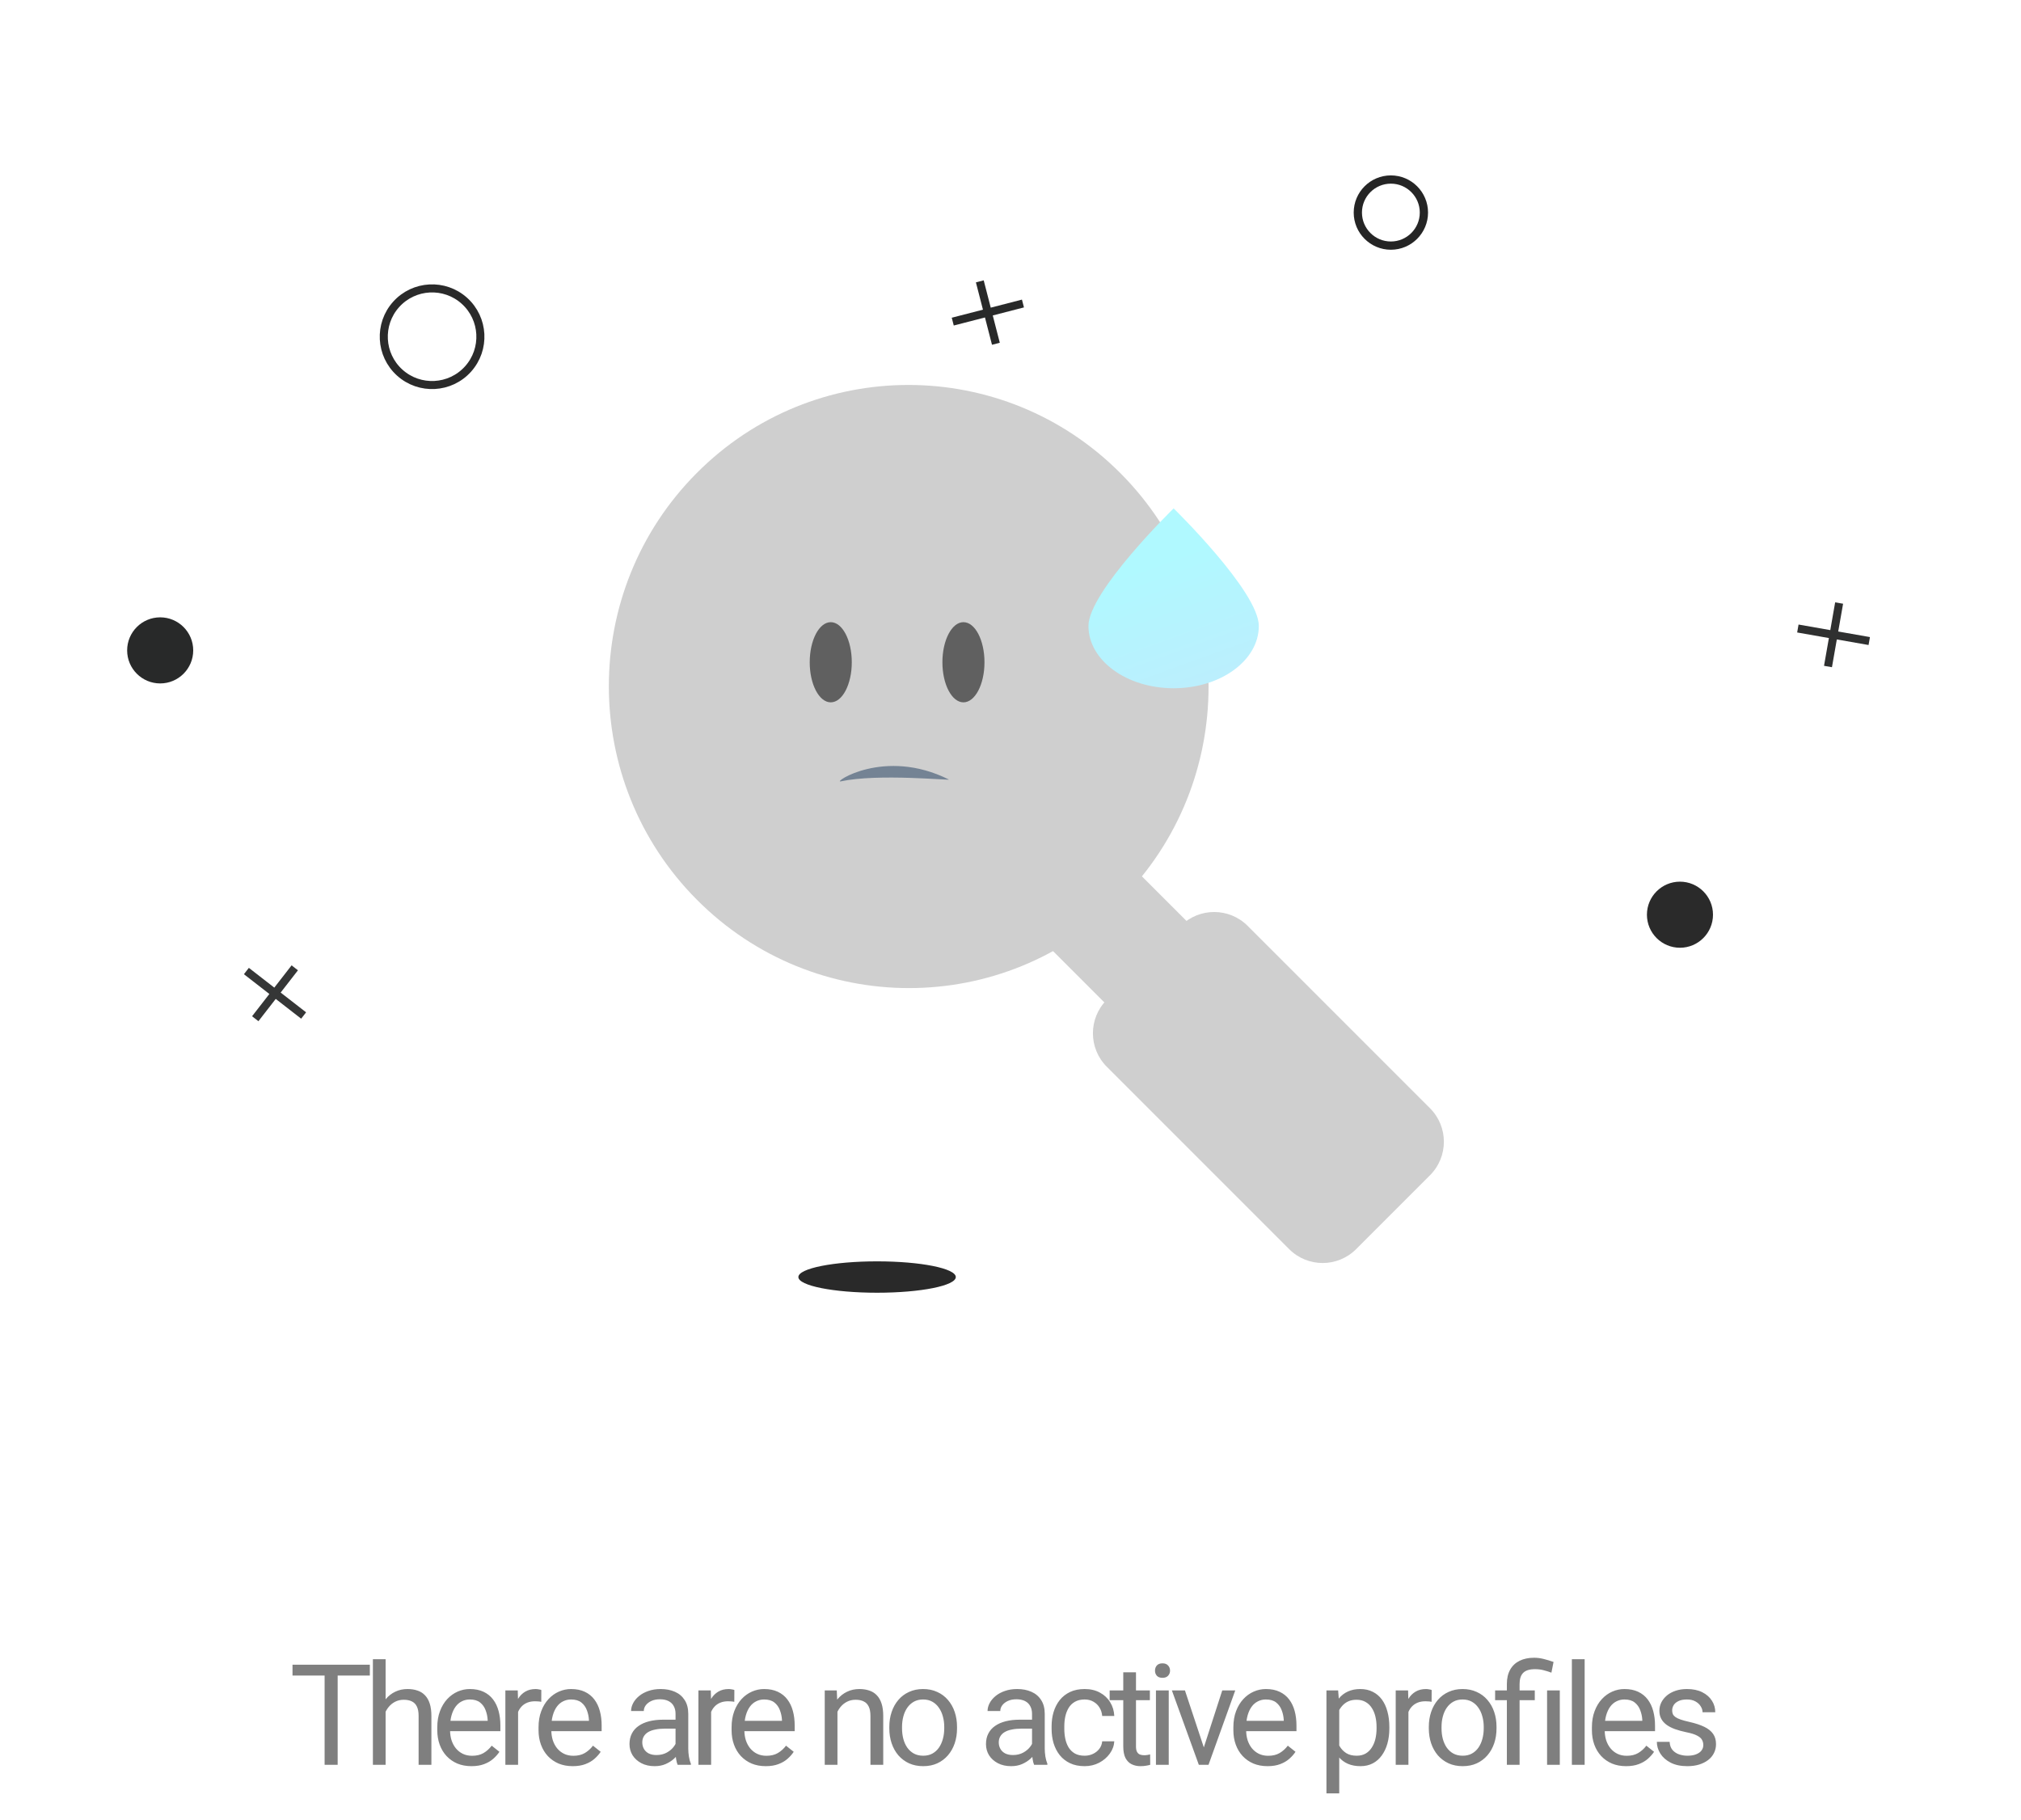 <svg width="201" height="181" viewBox="0 0 201 181" fill="none" xmlns="http://www.w3.org/2000/svg">
<path d="M15.931 61.388C17.744 61.388 19.217 62.86 19.217 64.674C19.217 66.487 17.744 67.96 15.931 67.96C14.117 67.96 12.645 66.487 12.645 64.674C12.645 62.86 14.117 61.388 15.931 61.388Z" fill="#282929"/>
<path d="M167.081 87.672C168.895 87.672 170.367 89.145 170.367 90.958C170.367 92.772 168.895 94.244 167.081 94.244C165.268 94.244 163.796 92.772 163.796 90.958C163.796 89.145 165.268 87.672 167.081 87.672Z" fill="#2A2A2A"/>
<path d="M138.33 17.852C140.143 17.852 141.616 19.324 141.616 21.138C141.616 22.951 140.143 24.424 138.33 24.424C136.516 24.424 135.044 22.951 135.044 21.138C135.044 19.324 136.516 17.852 138.33 17.852Z" stroke="#252525" stroke-width="0.821"/>
<path d="M46.547 36.698C44.773 38.67 41.731 38.831 39.759 37.057C37.787 35.283 37.626 32.241 39.4 30.269C41.174 28.297 44.216 28.136 46.188 29.91C48.16 31.684 48.321 34.726 46.547 36.698Z" stroke="#2A2A2A" stroke-width="0.801"/>
<path d="M29.952 101.298L24.259 96.875L24.75 96.243L30.444 100.666L29.952 101.298ZM25.702 101.547L25.069 101.055L29.001 95.994L29.633 96.486L25.702 101.547Z" fill="#353636"/>
<path d="M185.839 64.14L178.738 62.893L178.876 62.104L185.977 63.351L185.839 64.14ZM182.198 66.347L181.409 66.209L182.517 59.897L183.306 60.035L182.198 66.347Z" fill="#2F3030"/>
<path d="M101.838 30.569L94.857 32.369L94.657 31.594L101.638 29.793L101.838 30.569ZM99.436 34.084L98.66 34.284L97.06 28.078L97.835 27.878L99.436 34.084Z" fill="#282929"/>
<path d="M109.086 82.661L123.963 97.538L115.827 105.674L100.95 90.797L109.086 82.661Z" fill="#CFCFCF"/>
<path d="M124.084 92.067L142.225 110.207C144.061 112.044 144.061 115.027 142.225 116.863L134.872 124.216C133.035 126.053 130.052 126.053 128.215 124.216L110.075 106.076C108.238 104.239 108.238 101.257 110.075 99.42L117.428 92.067C119.265 90.23 122.248 90.23 124.084 92.067Z" fill="#CFCFCF"/>
<path d="M111.473 89.484C123.116 77.778 123.103 58.791 111.453 47.073C99.802 35.355 80.917 35.349 69.28 47.054C57.637 58.76 57.645 77.747 69.3 89.46C80.951 101.178 99.831 101.189 111.473 89.484Z" fill="#CFCFCF"/>
<path d="M72.821 51.611C82.004 42.428 96.923 42.435 106.115 51.628C115.308 60.82 115.315 75.739 106.132 84.922C96.948 94.105 82.029 94.098 72.837 84.906C63.645 75.714 63.638 60.795 72.821 51.611Z" fill="#CFCFCF"/>
<g opacity="0.92">
<path d="M82.623 61.868C83.777 61.868 84.715 63.654 84.715 65.855C84.715 68.055 83.777 69.841 82.623 69.841C81.468 69.841 80.531 68.055 80.531 65.855C80.531 63.654 81.468 61.868 82.623 61.868Z" fill="#575757"/>
</g>
<g opacity="0.92">
<path d="M95.82 61.868C96.974 61.868 97.912 63.654 97.912 65.855C97.912 68.055 96.974 69.841 95.82 69.841C94.665 69.841 93.728 68.055 93.728 65.855C93.728 63.654 94.665 61.868 95.82 61.868Z" fill="#575757"/>
</g>
<path d="M116.725 68.44C121.403 68.44 125.197 65.668 125.197 62.246C125.197 58.824 116.725 50.555 116.725 50.555C116.725 50.555 108.253 58.824 108.253 62.246C108.253 65.668 112.047 68.44 116.725 68.44Z" fill="url(#paint0_linear_1_1289)"/>
<path d="M94.368 77.514C87.931 74.296 82.771 77.883 83.619 77.699C87.325 76.896 94.615 77.637 94.368 77.514Z" fill="#748394"/>
<path d="M87.231 125.428C91.552 125.428 95.06 126.128 95.06 126.989C95.06 127.85 91.552 128.549 87.231 128.549C82.911 128.549 79.403 127.85 79.403 126.989C79.403 126.128 82.911 125.428 87.231 125.428Z" fill="#292929"/>
<path d="M33.583 165.537V175.491H32.284V165.537H33.583ZM36.782 165.537V166.618H29.092V165.537H36.782ZM38.352 164.991V175.491H37.087V164.991H38.352ZM38.051 171.512L37.525 171.492C37.529 170.986 37.605 170.519 37.751 170.09C37.896 169.657 38.101 169.281 38.366 168.962C38.63 168.643 38.944 168.397 39.309 168.224C39.678 168.046 40.086 167.957 40.533 167.957C40.897 167.957 41.225 168.008 41.517 168.108C41.809 168.203 42.057 168.358 42.262 168.573C42.472 168.787 42.631 169.065 42.741 169.407C42.85 169.744 42.905 170.156 42.905 170.644V175.491H41.633V170.63C41.633 170.243 41.576 169.933 41.462 169.701C41.349 169.464 41.182 169.293 40.963 169.188C40.745 169.078 40.476 169.024 40.157 169.024C39.842 169.024 39.555 169.09 39.295 169.222C39.04 169.354 38.819 169.536 38.632 169.769C38.45 170.001 38.306 170.268 38.202 170.569C38.101 170.865 38.051 171.179 38.051 171.512ZM46.888 175.627C46.373 175.627 45.906 175.541 45.486 175.368C45.072 175.19 44.714 174.941 44.413 174.622C44.117 174.303 43.889 173.925 43.73 173.488C43.57 173.05 43.49 172.572 43.49 172.052V171.765C43.49 171.163 43.579 170.628 43.757 170.159C43.934 169.685 44.176 169.284 44.481 168.955C44.787 168.627 45.133 168.379 45.52 168.21C45.908 168.042 46.309 167.957 46.724 167.957C47.252 167.957 47.708 168.049 48.091 168.231C48.478 168.413 48.795 168.668 49.041 168.996C49.287 169.32 49.469 169.703 49.588 170.145C49.706 170.582 49.766 171.061 49.766 171.58V172.148H44.242V171.116H48.501V171.02C48.483 170.692 48.414 170.373 48.296 170.063C48.182 169.753 48 169.498 47.749 169.297C47.498 169.097 47.157 168.996 46.724 168.996C46.437 168.996 46.172 169.058 45.931 169.181C45.689 169.3 45.482 169.477 45.309 169.714C45.135 169.951 45.001 170.241 44.905 170.582C44.809 170.924 44.762 171.318 44.762 171.765V172.052C44.762 172.403 44.809 172.733 44.905 173.043C45.005 173.349 45.149 173.618 45.336 173.85C45.527 174.082 45.757 174.265 46.026 174.397C46.3 174.529 46.61 174.595 46.956 174.595C47.403 174.595 47.781 174.504 48.091 174.322C48.401 174.139 48.672 173.896 48.904 173.59L49.67 174.199C49.51 174.44 49.308 174.67 49.062 174.889C48.815 175.108 48.512 175.286 48.152 175.422C47.797 175.559 47.375 175.627 46.888 175.627ZM51.527 169.256V175.491H50.262V168.094H51.493L51.527 169.256ZM53.837 168.053L53.831 169.229C53.726 169.206 53.625 169.192 53.53 169.188C53.439 169.179 53.334 169.174 53.215 169.174C52.924 169.174 52.666 169.22 52.443 169.311C52.219 169.402 52.03 169.53 51.875 169.694C51.721 169.858 51.597 170.054 51.506 170.282C51.42 170.505 51.363 170.751 51.335 171.02L50.98 171.225C50.98 170.778 51.023 170.359 51.11 169.967C51.201 169.575 51.34 169.229 51.527 168.928C51.714 168.623 51.951 168.386 52.238 168.217C52.529 168.044 52.876 167.957 53.277 167.957C53.368 167.957 53.473 167.969 53.591 167.992C53.71 168.01 53.792 168.03 53.837 168.053ZM56.959 175.627C56.444 175.627 55.977 175.541 55.557 175.368C55.143 175.19 54.785 174.941 54.484 174.622C54.188 174.303 53.96 173.925 53.801 173.488C53.641 173.05 53.561 172.572 53.561 172.052V171.765C53.561 171.163 53.65 170.628 53.828 170.159C54.006 169.685 54.247 169.284 54.553 168.955C54.858 168.627 55.204 168.379 55.592 168.21C55.979 168.042 56.38 167.957 56.795 167.957C57.324 167.957 57.779 168.049 58.162 168.231C58.549 168.413 58.866 168.668 59.112 168.996C59.358 169.32 59.541 169.703 59.659 170.145C59.778 170.582 59.837 171.061 59.837 171.58V172.148H54.313V171.116H58.572V171.02C58.554 170.692 58.486 170.373 58.367 170.063C58.253 169.753 58.071 169.498 57.82 169.297C57.57 169.097 57.228 168.996 56.795 168.996C56.508 168.996 56.243 169.058 56.002 169.181C55.76 169.3 55.553 169.477 55.38 169.714C55.207 169.951 55.072 170.241 54.977 170.582C54.881 170.924 54.833 171.318 54.833 171.765V172.052C54.833 172.403 54.881 172.733 54.977 173.043C55.077 173.349 55.22 173.618 55.407 173.85C55.599 174.082 55.829 174.265 56.098 174.397C56.371 174.529 56.681 174.595 57.027 174.595C57.474 174.595 57.852 174.504 58.162 174.322C58.472 174.139 58.743 173.896 58.975 173.59L59.741 174.199C59.582 174.44 59.379 174.67 59.133 174.889C58.887 175.108 58.584 175.286 58.224 175.422C57.868 175.559 57.447 175.627 56.959 175.627ZM67.187 174.226V170.418C67.187 170.127 67.128 169.874 67.01 169.66C66.896 169.441 66.722 169.272 66.49 169.154C66.258 169.035 65.971 168.976 65.629 168.976C65.31 168.976 65.029 169.031 64.788 169.14C64.551 169.249 64.364 169.393 64.227 169.571C64.095 169.748 64.029 169.94 64.029 170.145H62.764C62.764 169.881 62.833 169.619 62.97 169.359C63.106 169.099 63.302 168.864 63.557 168.655C63.817 168.44 64.127 168.272 64.487 168.149C64.852 168.021 65.257 167.957 65.704 167.957C66.242 167.957 66.716 168.049 67.126 168.231C67.541 168.413 67.864 168.689 68.097 169.058C68.334 169.423 68.452 169.881 68.452 170.432V173.877C68.452 174.123 68.472 174.385 68.514 174.663C68.559 174.941 68.625 175.181 68.712 175.381V175.491H67.392C67.329 175.345 67.278 175.151 67.242 174.91C67.206 174.663 67.187 174.436 67.187 174.226ZM67.406 171.006L67.42 171.895H66.141C65.781 171.895 65.46 171.925 65.178 171.984C64.895 172.038 64.658 172.123 64.467 172.237C64.275 172.351 64.129 172.494 64.029 172.667C63.929 172.836 63.879 173.034 63.879 173.262C63.879 173.495 63.931 173.706 64.036 173.898C64.141 174.089 64.298 174.242 64.508 174.356C64.722 174.465 64.984 174.52 65.294 174.52C65.681 174.52 66.023 174.438 66.319 174.274C66.615 174.11 66.85 173.909 67.023 173.672C67.201 173.435 67.297 173.205 67.31 172.982L67.85 173.59C67.819 173.782 67.732 173.994 67.591 174.226C67.449 174.458 67.26 174.682 67.023 174.896C66.791 175.106 66.513 175.281 66.189 175.422C65.87 175.559 65.51 175.627 65.109 175.627C64.608 175.627 64.168 175.529 63.79 175.333C63.416 175.137 63.125 174.875 62.915 174.547C62.71 174.215 62.607 173.843 62.607 173.433C62.607 173.036 62.685 172.688 62.84 172.387C62.995 172.082 63.218 171.829 63.51 171.628C63.801 171.423 64.152 171.268 64.562 171.163C64.972 171.059 65.43 171.006 65.936 171.006H67.406ZM70.726 169.256V175.491H69.461V168.094H70.692L70.726 169.256ZM73.037 168.053L73.03 169.229C72.925 169.206 72.825 169.192 72.729 169.188C72.638 169.179 72.533 169.174 72.414 169.174C72.123 169.174 71.865 169.22 71.642 169.311C71.419 169.402 71.23 169.53 71.075 169.694C70.92 169.858 70.797 170.054 70.705 170.282C70.619 170.505 70.562 170.751 70.534 171.02L70.179 171.225C70.179 170.778 70.222 170.359 70.309 169.967C70.4 169.575 70.539 169.229 70.726 168.928C70.913 168.623 71.15 168.386 71.437 168.217C71.728 168.044 72.075 167.957 72.476 167.957C72.567 167.957 72.672 167.969 72.79 167.992C72.909 168.01 72.991 168.03 73.037 168.053ZM76.158 175.627C75.643 175.627 75.176 175.541 74.757 175.368C74.342 175.19 73.984 174.941 73.683 174.622C73.387 174.303 73.159 173.925 73 173.488C72.84 173.05 72.761 172.572 72.761 172.052V171.765C72.761 171.163 72.85 170.628 73.027 170.159C73.205 169.685 73.447 169.284 73.752 168.955C74.057 168.627 74.403 168.379 74.791 168.21C75.178 168.042 75.579 167.957 75.994 167.957C76.523 167.957 76.978 168.049 77.361 168.231C77.749 168.413 78.065 168.668 78.311 168.996C78.558 169.32 78.74 169.703 78.858 170.145C78.977 170.582 79.036 171.061 79.036 171.58V172.148H73.513V171.116H77.771V171.02C77.753 170.692 77.685 170.373 77.566 170.063C77.452 169.753 77.27 169.498 77.019 169.297C76.769 169.097 76.427 168.996 75.994 168.996C75.707 168.996 75.443 169.058 75.201 169.181C74.96 169.3 74.752 169.477 74.579 169.714C74.406 169.951 74.271 170.241 74.176 170.582C74.08 170.924 74.032 171.318 74.032 171.765V172.052C74.032 172.403 74.08 172.733 74.176 173.043C74.276 173.349 74.419 173.618 74.606 173.85C74.798 174.082 75.028 174.265 75.297 174.397C75.57 174.529 75.88 174.595 76.226 174.595C76.673 174.595 77.051 174.504 77.361 174.322C77.671 174.139 77.942 173.896 78.175 173.59L78.94 174.199C78.781 174.44 78.578 174.67 78.332 174.889C78.086 175.108 77.783 175.286 77.423 175.422C77.067 175.559 76.646 175.627 76.158 175.627ZM83.29 169.673V175.491H82.025V168.094H83.222L83.29 169.673ZM82.989 171.512L82.463 171.492C82.467 170.986 82.542 170.519 82.688 170.09C82.834 169.657 83.039 169.281 83.303 168.962C83.568 168.643 83.882 168.397 84.247 168.224C84.616 168.046 85.024 167.957 85.471 167.957C85.835 167.957 86.163 168.008 86.455 168.108C86.747 168.203 86.995 168.358 87.2 168.573C87.41 168.787 87.569 169.065 87.678 169.407C87.788 169.744 87.843 170.156 87.843 170.644V175.491H86.571V170.63C86.571 170.243 86.514 169.933 86.4 169.701C86.286 169.464 86.12 169.293 85.901 169.188C85.682 169.078 85.413 169.024 85.094 169.024C84.78 169.024 84.493 169.09 84.233 169.222C83.978 169.354 83.757 169.536 83.57 169.769C83.388 170.001 83.244 170.268 83.139 170.569C83.039 170.865 82.989 171.179 82.989 171.512ZM88.448 171.874V171.717C88.448 171.184 88.526 170.689 88.681 170.234C88.836 169.773 89.059 169.375 89.351 169.037C89.642 168.696 89.996 168.431 90.41 168.245C90.825 168.053 91.29 167.957 91.805 167.957C92.325 167.957 92.792 168.053 93.206 168.245C93.626 168.431 93.981 168.696 94.273 169.037C94.569 169.375 94.794 169.773 94.95 170.234C95.104 170.689 95.182 171.184 95.182 171.717V171.874C95.182 172.408 95.104 172.902 94.95 173.358C94.794 173.814 94.569 174.212 94.273 174.554C93.981 174.891 93.628 175.156 93.213 175.347C92.803 175.534 92.338 175.627 91.819 175.627C91.299 175.627 90.832 175.534 90.417 175.347C90.003 175.156 89.647 174.891 89.351 174.554C89.059 174.212 88.836 173.814 88.681 173.358C88.526 172.902 88.448 172.408 88.448 171.874ZM89.713 171.717V171.874C89.713 172.244 89.757 172.592 89.843 172.92C89.93 173.244 90.059 173.531 90.233 173.782C90.41 174.032 90.632 174.231 90.896 174.376C91.16 174.518 91.468 174.588 91.819 174.588C92.165 174.588 92.468 174.518 92.728 174.376C92.992 174.231 93.211 174.032 93.384 173.782C93.557 173.531 93.687 173.244 93.774 172.92C93.865 172.592 93.91 172.244 93.91 171.874V171.717C93.91 171.353 93.865 171.009 93.774 170.685C93.687 170.357 93.555 170.067 93.377 169.817C93.204 169.562 92.985 169.361 92.721 169.215C92.461 169.069 92.156 168.996 91.805 168.996C91.459 168.996 91.153 169.069 90.889 169.215C90.629 169.361 90.41 169.562 90.233 169.817C90.059 170.067 89.93 170.357 89.843 170.685C89.757 171.009 89.713 171.353 89.713 171.717ZM102.642 174.226V170.418C102.642 170.127 102.583 169.874 102.464 169.66C102.35 169.441 102.177 169.272 101.945 169.154C101.712 169.035 101.425 168.976 101.083 168.976C100.764 168.976 100.484 169.031 100.242 169.14C100.005 169.249 99.819 169.393 99.682 169.571C99.55 169.748 99.484 169.94 99.484 170.145H98.219C98.219 169.881 98.287 169.619 98.424 169.359C98.561 169.099 98.757 168.864 99.012 168.655C99.272 168.44 99.582 168.272 99.942 168.149C100.306 168.021 100.712 167.957 101.158 167.957C101.696 167.957 102.17 168.049 102.58 168.231C102.995 168.413 103.319 168.689 103.551 169.058C103.788 169.423 103.906 169.881 103.906 170.432V173.877C103.906 174.123 103.927 174.385 103.968 174.663C104.014 174.941 104.08 175.181 104.166 175.381V175.491H102.847C102.783 175.345 102.733 175.151 102.697 174.91C102.66 174.663 102.642 174.436 102.642 174.226ZM102.861 171.006L102.874 171.895H101.596C101.236 171.895 100.915 171.925 100.632 171.984C100.35 172.038 100.113 172.123 99.921 172.237C99.73 172.351 99.584 172.494 99.484 172.667C99.383 172.836 99.333 173.034 99.333 173.262C99.333 173.495 99.386 173.706 99.49 173.898C99.595 174.089 99.752 174.242 99.962 174.356C100.176 174.465 100.438 174.52 100.748 174.52C101.136 174.52 101.477 174.438 101.774 174.274C102.07 174.11 102.305 173.909 102.478 173.672C102.656 173.435 102.751 173.205 102.765 172.982L103.305 173.59C103.273 173.782 103.186 173.994 103.045 174.226C102.904 174.458 102.715 174.682 102.478 174.896C102.245 175.106 101.967 175.281 101.644 175.422C101.325 175.559 100.965 175.627 100.564 175.627C100.062 175.627 99.623 175.529 99.244 175.333C98.871 175.137 98.579 174.875 98.369 174.547C98.164 174.215 98.062 173.843 98.062 173.433C98.062 173.036 98.139 172.688 98.294 172.387C98.449 172.082 98.672 171.829 98.964 171.628C99.256 171.423 99.607 171.268 100.017 171.163C100.427 171.059 100.885 171.006 101.391 171.006H102.861ZM107.876 174.588C108.176 174.588 108.454 174.527 108.71 174.404C108.965 174.281 109.175 174.112 109.339 173.898C109.503 173.679 109.596 173.431 109.619 173.153H110.822C110.799 173.59 110.651 173.998 110.378 174.376C110.109 174.75 109.756 175.053 109.318 175.286C108.881 175.513 108.4 175.627 107.876 175.627C107.32 175.627 106.834 175.529 106.42 175.333C106.009 175.137 105.668 174.869 105.394 174.527C105.125 174.185 104.923 173.793 104.786 173.351C104.654 172.904 104.588 172.433 104.588 171.936V171.649C104.588 171.152 104.654 170.683 104.786 170.241C104.923 169.794 105.125 169.4 105.394 169.058C105.668 168.716 106.009 168.447 106.42 168.251C106.834 168.055 107.32 167.957 107.876 167.957C108.454 167.957 108.96 168.076 109.393 168.313C109.826 168.545 110.166 168.864 110.412 169.27C110.662 169.671 110.799 170.127 110.822 170.637H109.619C109.596 170.332 109.509 170.056 109.359 169.81C109.213 169.564 109.013 169.368 108.758 169.222C108.507 169.072 108.213 168.996 107.876 168.996C107.488 168.996 107.162 169.074 106.898 169.229C106.638 169.379 106.431 169.584 106.276 169.844C106.126 170.099 106.016 170.384 105.948 170.699C105.884 171.009 105.852 171.325 105.852 171.649V171.936C105.852 172.259 105.884 172.578 105.948 172.893C106.012 173.207 106.119 173.492 106.269 173.747C106.424 174.003 106.632 174.208 106.891 174.363C107.156 174.513 107.484 174.588 107.876 174.588ZM114.361 168.094V169.065H110.362V168.094H114.361ZM111.715 166.296H112.98V173.659C112.98 173.909 113.018 174.098 113.096 174.226C113.173 174.354 113.274 174.438 113.397 174.479C113.52 174.52 113.652 174.54 113.793 174.54C113.898 174.54 114.007 174.531 114.121 174.513C114.24 174.49 114.329 174.472 114.388 174.458L114.395 175.491C114.294 175.523 114.162 175.552 113.998 175.579C113.839 175.611 113.645 175.627 113.417 175.627C113.107 175.627 112.822 175.566 112.563 175.443C112.303 175.32 112.096 175.115 111.941 174.828C111.79 174.536 111.715 174.144 111.715 173.652V166.296ZM116.238 168.094V175.491H114.966V168.094H116.238ZM114.871 166.132C114.871 165.927 114.932 165.754 115.055 165.613C115.183 165.471 115.37 165.401 115.616 165.401C115.857 165.401 116.042 165.471 116.17 165.613C116.302 165.754 116.368 165.927 116.368 166.132C116.368 166.328 116.302 166.497 116.17 166.638C116.042 166.775 115.857 166.843 115.616 166.843C115.37 166.843 115.183 166.775 115.055 166.638C114.932 166.497 114.871 166.328 114.871 166.132ZM119.537 174.349L121.561 168.094H122.853L120.194 175.491H119.346L119.537 174.349ZM117.849 168.094L119.934 174.383L120.077 175.491H119.23L116.55 168.094H117.849ZM126.063 175.627C125.548 175.627 125.081 175.541 124.662 175.368C124.247 175.19 123.889 174.941 123.589 174.622C123.292 174.303 123.064 173.925 122.905 173.488C122.745 173.05 122.666 172.572 122.666 172.052V171.765C122.666 171.163 122.755 170.628 122.932 170.159C123.11 169.685 123.352 169.284 123.657 168.955C123.962 168.627 124.309 168.379 124.696 168.21C125.083 168.042 125.484 167.957 125.899 167.957C126.428 167.957 126.883 168.049 127.266 168.231C127.654 168.413 127.97 168.668 128.216 168.996C128.463 169.32 128.645 169.703 128.763 170.145C128.882 170.582 128.941 171.061 128.941 171.58V172.148H123.418V171.116H127.676V171.02C127.658 170.692 127.59 170.373 127.471 170.063C127.357 169.753 127.175 169.498 126.924 169.297C126.674 169.097 126.332 168.996 125.899 168.996C125.612 168.996 125.348 169.058 125.106 169.181C124.865 169.3 124.657 169.477 124.484 169.714C124.311 169.951 124.176 170.241 124.081 170.582C123.985 170.924 123.937 171.318 123.937 171.765V172.052C123.937 172.403 123.985 172.733 124.081 173.043C124.181 173.349 124.325 173.618 124.511 173.85C124.703 174.082 124.933 174.265 125.202 174.397C125.475 174.529 125.785 174.595 126.131 174.595C126.578 174.595 126.956 174.504 127.266 174.322C127.576 174.139 127.847 173.896 128.08 173.59L128.845 174.199C128.686 174.44 128.483 174.67 128.237 174.889C127.991 175.108 127.688 175.286 127.328 175.422C126.972 175.559 126.551 175.627 126.063 175.627ZM133.195 169.516V178.334H131.923V168.094H133.086L133.195 169.516ZM138.178 171.731V171.874C138.178 172.412 138.115 172.911 137.987 173.371C137.859 173.827 137.672 174.224 137.426 174.561C137.185 174.898 136.886 175.16 136.531 175.347C136.175 175.534 135.768 175.627 135.307 175.627C134.838 175.627 134.423 175.55 134.063 175.395C133.703 175.24 133.398 175.014 133.147 174.718C132.896 174.422 132.696 174.066 132.546 173.652C132.4 173.237 132.299 172.77 132.245 172.25V171.485C132.299 170.938 132.402 170.448 132.552 170.015C132.703 169.582 132.901 169.213 133.147 168.908C133.398 168.598 133.701 168.363 134.056 168.203C134.412 168.039 134.822 167.957 135.287 167.957C135.752 167.957 136.164 168.049 136.524 168.231C136.884 168.409 137.187 168.664 137.433 168.996C137.679 169.329 137.864 169.728 137.987 170.193C138.115 170.653 138.178 171.166 138.178 171.731ZM136.907 171.874V171.731C136.907 171.362 136.868 171.015 136.791 170.692C136.713 170.364 136.592 170.077 136.428 169.83C136.269 169.58 136.064 169.384 135.813 169.243C135.562 169.097 135.264 169.024 134.918 169.024C134.599 169.024 134.321 169.078 134.084 169.188C133.851 169.297 133.653 169.445 133.489 169.632C133.325 169.814 133.19 170.024 133.086 170.261C132.985 170.494 132.91 170.735 132.86 170.986V172.756C132.951 173.075 133.079 173.376 133.243 173.659C133.407 173.937 133.626 174.162 133.899 174.335C134.172 174.504 134.517 174.588 134.931 174.588C135.273 174.588 135.567 174.518 135.813 174.376C136.064 174.231 136.269 174.032 136.428 173.782C136.592 173.531 136.713 173.244 136.791 172.92C136.868 172.592 136.907 172.244 136.907 171.874ZM140.076 169.256V175.491H138.812V168.094H140.042L140.076 169.256ZM142.387 168.053L142.38 169.229C142.275 169.206 142.175 169.192 142.079 169.188C141.988 169.179 141.883 169.174 141.765 169.174C141.473 169.174 141.216 169.22 140.992 169.311C140.769 169.402 140.58 169.53 140.425 169.694C140.27 169.858 140.147 170.054 140.056 170.282C139.969 170.505 139.912 170.751 139.885 171.02L139.529 171.225C139.529 170.778 139.573 170.359 139.659 169.967C139.75 169.575 139.889 169.229 140.076 168.928C140.263 168.623 140.5 168.386 140.787 168.217C141.079 168.044 141.425 167.957 141.826 167.957C141.917 167.957 142.022 167.969 142.141 167.992C142.259 168.01 142.341 168.03 142.387 168.053ZM142.104 171.874V171.717C142.104 171.184 142.182 170.689 142.336 170.234C142.491 169.773 142.715 169.375 143.006 169.037C143.298 168.696 143.651 168.431 144.066 168.245C144.481 168.053 144.946 167.957 145.461 167.957C145.98 167.957 146.447 168.053 146.862 168.245C147.281 168.431 147.637 168.696 147.928 169.037C148.225 169.375 148.45 169.773 148.605 170.234C148.76 170.689 148.837 171.184 148.837 171.717V171.874C148.837 172.408 148.76 172.902 148.605 173.358C148.45 173.814 148.225 174.212 147.928 174.554C147.637 174.891 147.283 175.156 146.869 175.347C146.459 175.534 145.994 175.627 145.474 175.627C144.955 175.627 144.488 175.534 144.073 175.347C143.658 175.156 143.303 174.891 143.006 174.554C142.715 174.212 142.491 173.814 142.336 173.358C142.182 172.902 142.104 172.408 142.104 171.874ZM143.369 171.717V171.874C143.369 172.244 143.412 172.592 143.499 172.92C143.585 173.244 143.715 173.531 143.888 173.782C144.066 174.032 144.287 174.231 144.551 174.376C144.816 174.518 145.123 174.588 145.474 174.588C145.821 174.588 146.124 174.518 146.383 174.376C146.648 174.231 146.866 174.032 147.04 173.782C147.213 173.531 147.343 173.244 147.429 172.92C147.52 172.592 147.566 172.244 147.566 171.874V171.717C147.566 171.353 147.52 171.009 147.429 170.685C147.343 170.357 147.211 170.067 147.033 169.817C146.86 169.562 146.641 169.361 146.377 169.215C146.117 169.069 145.811 168.996 145.461 168.996C145.114 168.996 144.809 169.069 144.544 169.215C144.285 169.361 144.066 169.562 143.888 169.817C143.715 170.067 143.585 170.357 143.499 170.685C143.412 171.009 143.369 171.353 143.369 171.717ZM151.132 175.491H149.867V167.452C149.867 166.891 149.977 166.417 150.195 166.03C150.414 165.642 150.726 165.348 151.132 165.148C151.537 164.947 152.018 164.847 152.574 164.847C152.902 164.847 153.224 164.888 153.538 164.97C153.853 165.048 154.176 165.146 154.509 165.264L154.297 166.33C154.087 166.248 153.843 166.171 153.565 166.098C153.292 166.021 152.991 165.982 152.663 165.982C152.121 165.982 151.729 166.105 151.487 166.351C151.25 166.592 151.132 166.959 151.132 167.452V175.491ZM152.643 168.094V169.065H148.698V168.094H152.643ZM155.131 168.094V175.491H153.866V168.094H155.131ZM157.603 164.991V175.491H156.332V164.991H157.603ZM161.723 175.627C161.208 175.627 160.741 175.541 160.321 175.368C159.907 175.19 159.549 174.941 159.248 174.622C158.952 174.303 158.724 173.925 158.564 173.488C158.405 173.05 158.325 172.572 158.325 172.052V171.765C158.325 171.163 158.414 170.628 158.592 170.159C158.77 169.685 159.011 169.284 159.316 168.955C159.622 168.627 159.968 168.379 160.355 168.21C160.743 168.042 161.144 167.957 161.559 167.957C162.087 167.957 162.543 168.049 162.926 168.231C163.313 168.413 163.63 168.668 163.876 168.996C164.122 169.32 164.304 169.703 164.423 170.145C164.541 170.582 164.601 171.061 164.601 171.58V172.148H159.077V171.116H163.336V171.02C163.318 170.692 163.249 170.373 163.131 170.063C163.017 169.753 162.835 169.498 162.584 169.297C162.333 169.097 161.992 168.996 161.559 168.996C161.271 168.996 161.007 169.058 160.766 169.181C160.524 169.3 160.317 169.477 160.144 169.714C159.97 169.951 159.836 170.241 159.74 170.582C159.645 170.924 159.597 171.318 159.597 171.765V172.052C159.597 172.403 159.645 172.733 159.74 173.043C159.84 173.349 159.984 173.618 160.171 173.85C160.362 174.082 160.592 174.265 160.861 174.397C161.135 174.529 161.445 174.595 161.791 174.595C162.238 174.595 162.616 174.504 162.926 174.322C163.236 174.139 163.507 173.896 163.739 173.59L164.505 174.199C164.345 174.44 164.143 174.67 163.896 174.889C163.65 175.108 163.347 175.286 162.987 175.422C162.632 175.559 162.21 175.627 161.723 175.627ZM169.404 173.529C169.404 173.346 169.363 173.178 169.281 173.023C169.203 172.863 169.041 172.72 168.795 172.592C168.554 172.46 168.189 172.346 167.702 172.25C167.291 172.164 166.92 172.061 166.587 171.943C166.259 171.824 165.979 171.681 165.747 171.512C165.519 171.343 165.343 171.145 165.22 170.917C165.097 170.689 165.036 170.423 165.036 170.118C165.036 169.826 165.099 169.55 165.227 169.29C165.359 169.031 165.544 168.8 165.781 168.6C166.022 168.399 166.312 168.242 166.649 168.128C166.986 168.014 167.362 167.957 167.777 167.957C168.369 167.957 168.875 168.062 169.294 168.272C169.714 168.481 170.035 168.762 170.258 169.113C170.482 169.459 170.593 169.844 170.593 170.268H169.329C169.329 170.063 169.267 169.865 169.144 169.673C169.026 169.477 168.85 169.315 168.618 169.188C168.39 169.06 168.11 168.996 167.777 168.996C167.426 168.996 167.141 169.051 166.922 169.161C166.708 169.265 166.551 169.4 166.451 169.564C166.355 169.728 166.307 169.901 166.307 170.083C166.307 170.22 166.33 170.343 166.375 170.453C166.426 170.557 166.512 170.655 166.635 170.746C166.758 170.833 166.931 170.915 167.155 170.993C167.378 171.07 167.663 171.148 168.009 171.225C168.615 171.362 169.114 171.526 169.506 171.717C169.898 171.909 170.19 172.143 170.381 172.421C170.573 172.699 170.668 173.036 170.668 173.433C170.668 173.757 170.6 174.053 170.463 174.322C170.331 174.591 170.138 174.823 169.882 175.019C169.632 175.21 169.331 175.361 168.98 175.47C168.634 175.575 168.244 175.627 167.811 175.627C167.159 175.627 166.608 175.511 166.157 175.279C165.706 175.046 165.364 174.745 165.131 174.376C164.899 174.007 164.783 173.618 164.783 173.207H166.054C166.072 173.554 166.173 173.829 166.355 174.035C166.537 174.235 166.761 174.379 167.025 174.465C167.289 174.547 167.551 174.588 167.811 174.588C168.157 174.588 168.447 174.543 168.679 174.452C168.916 174.36 169.096 174.235 169.219 174.076C169.342 173.916 169.404 173.734 169.404 173.529Z" fill="black" fill-opacity="0.5"/>
<defs>
<linearGradient id="paint0_linear_1_1289" x1="116.734" y1="55.15" x2="121.53" y2="68.44" gradientUnits="userSpaceOnUse">
<stop stop-color="#B0F9FF"/>
<stop offset="0.5" stop-color="#B6F3FE"/>
<stop offset="1" stop-color="#BCEEFD"/>
</linearGradient>
</defs>
</svg>
